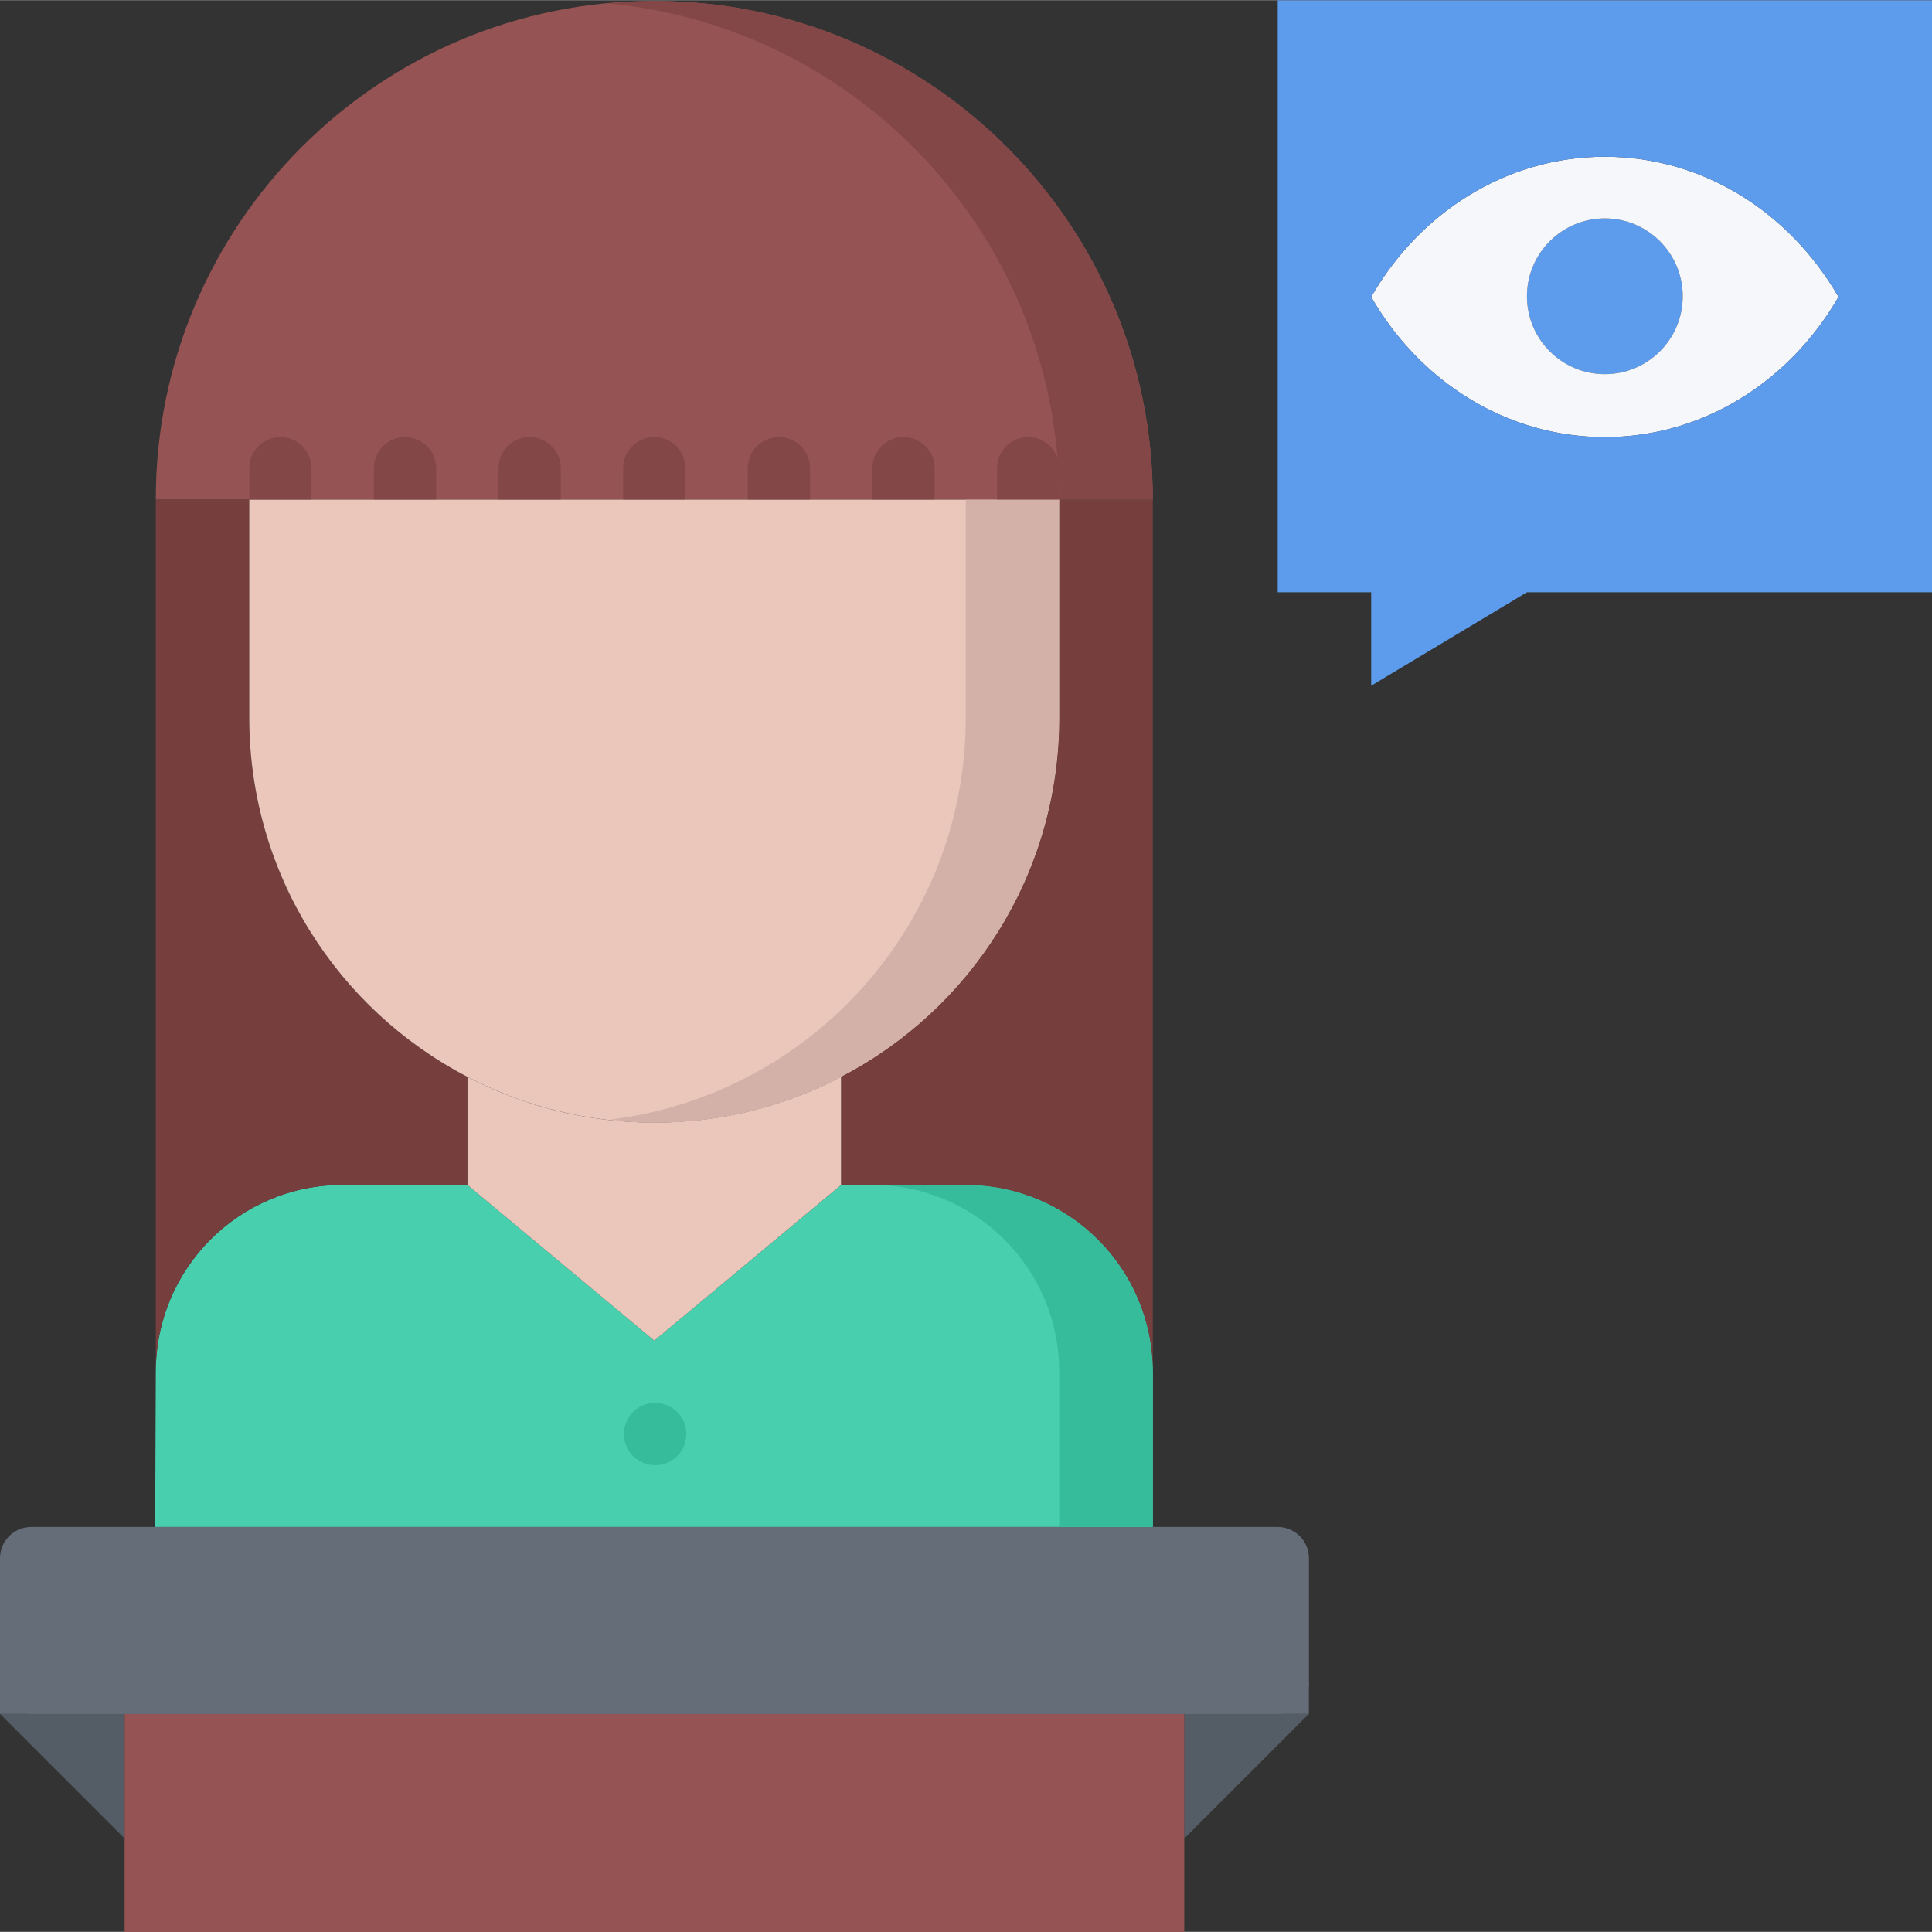 <svg height="496pt" viewBox="0 0 496.08 496" width="496pt" xmlns="http://www.w3.org/2000/svg"><rect x="0" y="0" width="496.08" height="496" fill="#333333" stroke="none"/><path d="m432.078 76.039c0 11.047-8.953 20-20 20-11.043 0-20-8.953-20-20 0-11.043 8.957-20 20-20 11.047 0 20 8.957 20 20zm0 0" fill="#5d9cec"/><path d="m412.078 96.039c11.043 0 20-8.961 20-20 0-11.039-8.957-20-20-20-11.039 0-20 8.961-20 20 0 11.039 8.961 20 20 20zm60-19.84c-12.477 21.602-34.637 36-60 36-25.359 0-47.598-14.398-60-36 12.402-21.598 34.641-36 60-36 25.363 0 47.523 14.402 60 36zm0 0" fill="#f5f7fa"/><path d="m328.078.039v152h24v24l40-24h104v-152zm84 112.16c-25.359 0-47.598-14.398-60-36 12.402-21.598 34.641-36 60-36 25.363 0 47.523 14.402 60 36-12.477 21.602-34.637 36-60 36zm0 0" fill="#5d9cec"/><path d="m32 440.039v31.992l-32-31.992zm0 0" fill="#545c66"/><path d="m336.078 440.039-32 31.992v-31.992zm0 0" fill="#545c66"/><path d="m304.078 480.039v16h-272.078v-56h272.078zm0 0" fill="#965353"/><path d="m31.84 392.039h16 240.168 16 24.082c4.398 0 8 3.602 8 8v32c0 4.402-3.602 8-8 8h-16c-4.402 0-11.602 0-16 0h-256.09c-4.398 0-11.602 0-16 0h-16c-4.398 0-8-3.598-8-8v-32c0-4.398 3.602-8 8-8zm0 0" fill="#656d78"/><path d="m296 352.199v39.84h-256.16l.168-39.84c0-26.551 21.441-48 48-48h32l48 40 48-40h32c26.473 0 47.992 21.441 47.992 48zm0 0" fill="#48cfad"/><path d="m248 304.199h-24.023c26.48 0 48 21.449 48 48v39.84h24.023v-39.84c0-26.559-21.52-48-48-48zm0 0" fill="#37bc9b"/><path d="m216 304.121v.078l-48 40-48-40v-27.75c14.398 7.52 30.719 11.758 48 11.758s33.602-4.23 48-11.758zm0 0" fill="#eac6bb"/><path d="m64 184.207c0 40.168 22.719 74.961 56 92.242v27.75h-32c-26.559 0-48 21.449-48 48v-223.992h24zm0 0" fill="#773e3e"/><path d="m72 128.207h200v56c0 40.168-22.719 74.961-56 92.242-14.398 7.52-30.719 11.758-48 11.758s-33.602-4.23-48-11.758c-33.281-17.281-56-52.082-56-92.242v-56zm0 0" fill="#eac6bb"/><path d="m264 128.207h-16.023v56c0 40.168-22.719 74.961-56 92.242-10.801 5.641-22.672 9.43-35.223 10.977 3.703.445 7.43.781 11.246.781 17.281 0 33.602-4.23 48-11.758 33.281-17.281 56-52.082 56-92.242v-56zm0 0" fill="#d3b1a9"/><path d="m296 128.207v223.992c0-26.551-21.52-48-48-48h-32v-27.75c33.281-17.281 56-52.082 56-92.242v-56zm0 0" fill="#773e3e"/><path d="m168 128.207h-128c0-70.719 57.281-128 128-128 70.641 0 128 57.281 128 128zm0 0" fill="#965353"/><g fill="#844747"><path d="m168 .207c-4.055 0-8.055.234-12.016.609 65.016 6.055 115.992 60.727 115.992 127.391h24.023c0-70.719-57.359-128-128-128zm0 0"/><path d="m272 128.207c0-.008 0-.008 0-.016v-8c0-4.422-3.574-8-8-8s-8 3.578-8 8v8 .016zm0 0"/><path d="m240 128.207c0-.008 0-.008 0-.016v-8c0-4.422-3.574-8-8-8s-8 3.578-8 8v8 .016zm0 0"/><path d="m208 128.207c0-.008 0-.008 0-.016v-8c0-4.422-3.574-8-8-8s-8 3.578-8 8v8 .016zm0 0"/><path d="m176 128.207c0-.008 0-.008 0-.016v-8c0-4.422-3.574-8-8-8s-8 3.578-8 8v8 .016zm0 0"/><path d="m144 128.207c0-.008 0-.008 0-.016v-8c0-4.422-3.574-8-8-8s-8 3.578-8 8v8 .016zm0 0"/><path d="m112 128.207c0-.008 0-.008 0-.016v-8c0-4.422-3.574-8-8-8s-8 3.578-8 8v8 .016zm0 0"/><path d="m80 128.207c0-.008 0-.008 0-.016v-8c0-4.422-3.574-8-8-8s-8 3.578-8 8v8 .016zm0 0"/></g><path d="m168.238 376.184c-4.422 0-8.039-3.574-8.039-8 0-4.422 3.535-8 7.953-8h.086c4.418 0 8 3.578 8 8 0 4.426-3.582 8-8 8zm0 0" fill="#37bc9b"/><path d="m0 432.039h336.078v8h-336.078zm0 0" fill="#656d78"/></svg>